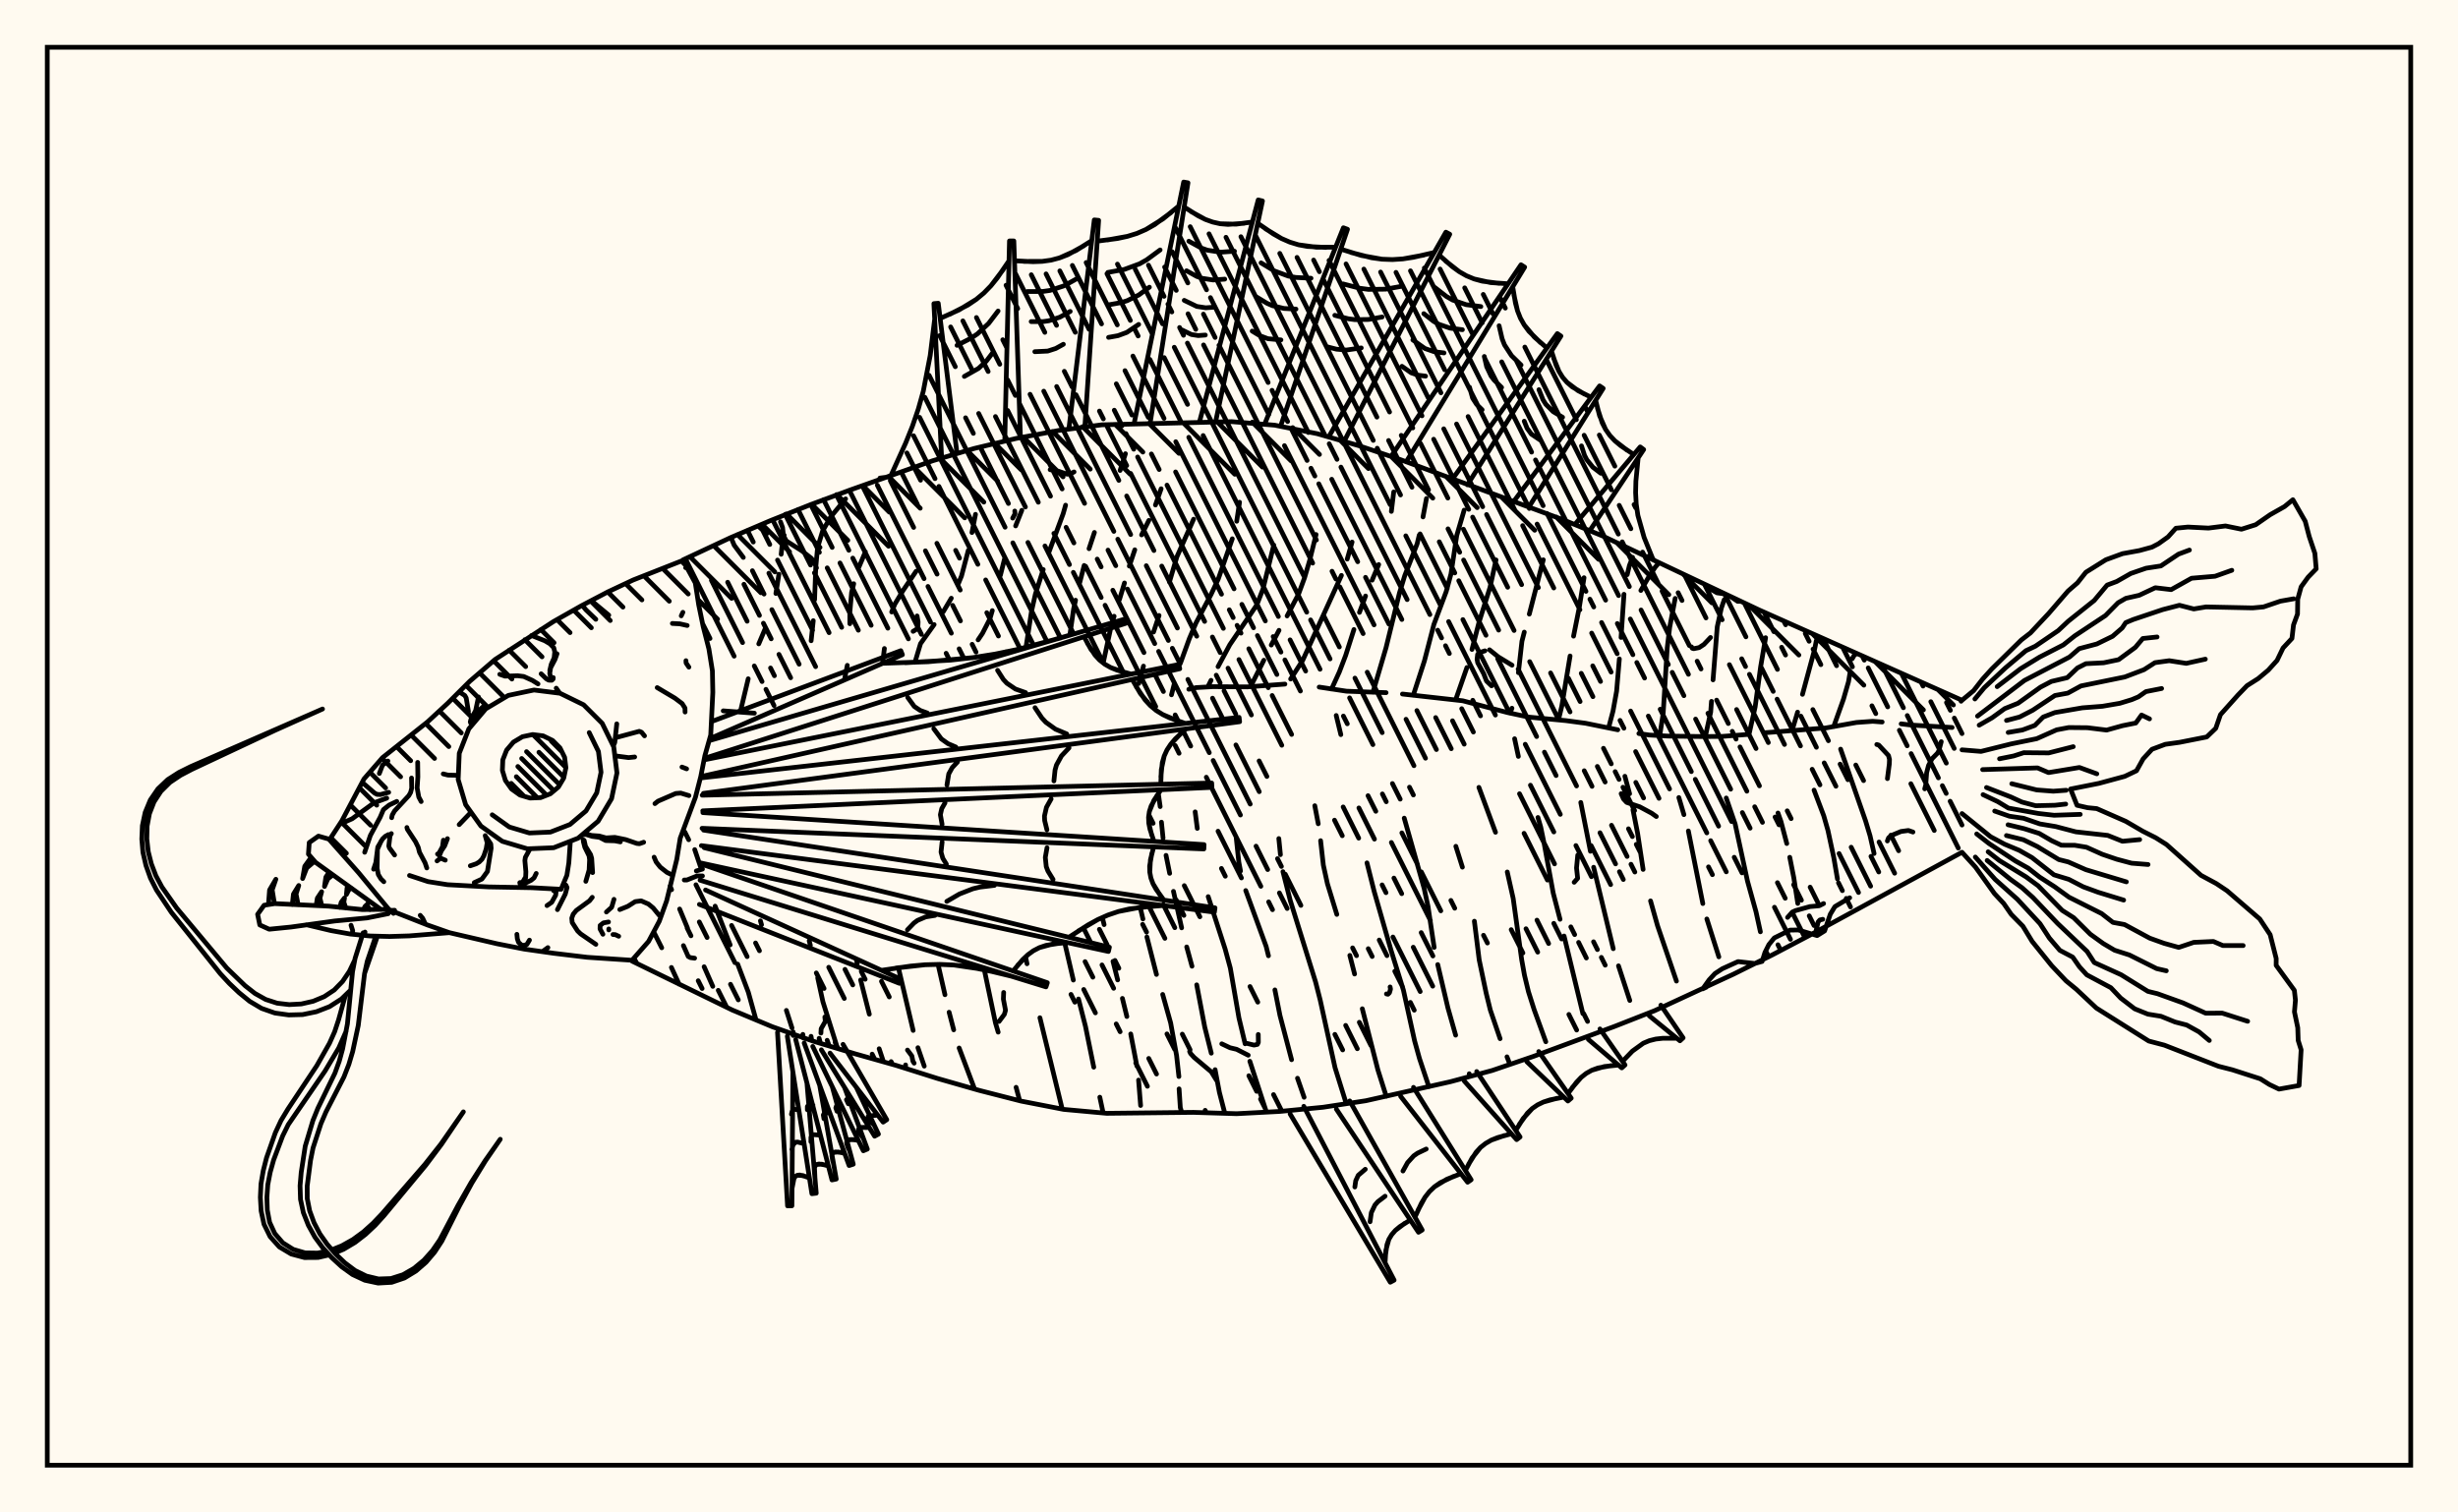 <svg xmlns="http://www.w3.org/2000/svg" width="520" height="320"><rect x="0" y="0" width="520" height="320" fill="floralwhite"/><rect x="10" y="10" width="500" height="300" stroke="black" stroke-width="1" fill="none"/><path stroke="black" stroke-width="1" fill="none" stroke-linecap="round" stroke-linejoin="round" d="
M 144.49 118.46 154.49 113.78 162.92 110.18 171.43 106.79 180.02 103.61 197.3 97.49 206.08 94.89 214.99 92.76 224 91.07 233.08 89.88 260.56 89.21 269.69 89.96 278.67 91.76 287.48 94.3 296.16 97.21 330.54 109.91 339.02 113.39 372.15 129.05 415.07 148.16 
M 415.07 180.32 383 197.8 374.89 202.06 366.69 206.13 350.06 213.83 341.53 217.18 324.34 223.53 315.67 226.49 306.82 228.87 288.95 232.89 279.89 234.27 270.77 235.15 261.62 235.63 252.46 235.35 234.14 235.55 225.02 234.72 216.03 232.97 207.15 230.7 198.34 228.18 189.6 225.42 180.79 222.93 172.02 220.28 163.38 217.23 154.92 213.7 133.71 203.35 
M 153 150.4 159.59 150.89 
M 242.57 148.44 242.69 148.42 
M 251.5 145.83 253.05 145.48 256.6 145.28 263.9 145.33 271.83 144.74 
M 279.08 145.37 284.86 146.24 293.23 146.55 
M 296.69 146.84 309.46 148.27 318.92 150.76 323.4 151.72 331.29 152.47 335.42 153.02 342.25 154.41 
M 346.71 155.2 348.86 155.51 352.84 155.74 360.57 155.84 364.44 155.8 369.89 155.38 
M 373.49 155.02 386.25 154.02 392.73 152.86 396.19 152.61 398.18 152.76 
M 402.2 153.15 404.24 153.4 412.98 153.92 
M 134.11 202.71 134.74 203.85 
M 138.29 197.15 139.99 200.53 
M 142.04 204.69 143.67 208.24 
M 141.74 187.46 142.08 188.24 
M 143.78 192.33 145.45 196.36 
M 148.96 204.54 150.79 208.69 
M 146.97 179.76 148.28 183.63 
M 151.29 191.72 154.47 199.92 
M 156.06 203.99 158.31 209.93 159.94 215.79 
M 160.87 194.83 161.11 195.66 
M 166.36 213.78 167.55 217.49 
M 165.9 113.23 165.49 115.15 165.26 117.27 
M 164.78 121.49 164.14 125.57 
M 161.94 132.87 160.52 136.23 
M 158.29 143.61 156.61 150.65 
M 171.19 199.05 171.44 200.02 
M 172.99 206.9 174.09 211.95 177.2 221.85 
M 178.89 105.55 175.73 109.37 174.04 112.32 172.96 115.87 172.57 120.13 172.33 126.89 
M 172.05 131.32 171.6 135.57 
M 181.2 203.15 181.35 203.89 
M 182.07 207.34 183.91 214.58 
M 185.99 221.89 186.91 224.66 
M 183.08 116.75 181.71 119.98 
M 180.61 123.5 180.16 125.36 179.78 129.62 179.79 131.97 
M 179.25 140.77 178.72 143.46 
M 190.06 204.74 193.18 218.02 
M 194.19 221.67 195.53 225.57 
M 193.81 120.86 191.03 124.96 189.3 127.83 188.64 129.48 
M 187.1 137.21 186.7 140.36 
M 198.45 204.05 199.91 210.46 
M 200.79 214.16 201.76 217.89 
M 202.91 221.73 206.18 230.42 
M 206.37 108.82 205.62 112.67 
M 204.84 116.46 203.41 121.87 202.74 123.49 
M 201.25 126.57 199.54 129.45 
M 197.62 132.14 194.74 136.18 193.56 140.13 
M 208.23 205.16 210.59 216.41 211.17 218.38 
M 214.96 230.05 215.72 232.89 
M 216.17 107.97 214.86 111.27 
M 212.55 118.11 211.63 121.74 
M 209.93 129.19 209.41 130.96 207.85 134 206.92 135.38 
M 216.96 202.46 217.27 203.91 
M 220 215.33 224.72 234.66 
M 225.43 106.88 224.92 108.68 221.82 117.06 
M 220.7 120.5 219.04 125.7 218.2 129.44 217.05 136.96 
M 225.24 199.48 227.07 207.36 
M 228.16 211.36 229.64 217.17 231.39 225.79 
M 232.67 232.14 233.38 235.48 
M 238.09 95.99 236.96 99.54 
M 231.53 112.65 230.39 116.09 
M 229.36 119.64 228.42 123.27 
M 227.54 126.99 227.12 128.87 226.33 134.4 
M 233.2 194.13 233.58 195.63 
M 235.46 203.41 236.45 207.33 
M 237.45 211.24 238.39 215.07 
M 239.21 218.76 240.51 225.55 
M 240.87 228.52 241.3 233.9 
M 245.64 103.41 244.44 106.85 
M 243.05 110.1 241.51 113.17 
M 240.07 116.33 238.91 119.77 
M 237.89 123.34 236.82 126.87 
M 235.7 130.38 235.14 132.14 233.39 140.26 
M 241.21 191.96 241.79 194.43 
M 242.63 198.24 244.66 206.17 
M 245.97 210.4 247.66 216.44 248.91 223.32 249.4 227.77 
M 249.44 230.38 249.7 234.35 250 235.35 
M 252.51 109.85 248.97 117.83 247.39 123.16 
M 245.2 130.22 244.04 133.72 
M 241.91 140.93 240.91 144.61 
M 245.05 167.89 245.44 170.66 
M 245.71 173.95 246.05 177.33 
M 246.68 180.98 247.45 184.78 
M 248.25 188.59 249.98 196.31 
M 251.05 200.35 252.17 204.43 
M 253.17 208.37 254.87 217.31 256.25 222.83 
M 257.06 226.32 257.97 231.12 259.12 235.56 
M 262.23 106.26 261.63 110.29 
M 260.7 113.99 257.72 122.53 256.24 125.7 253.02 131.8 251.62 135.09 249.74 140.27 
M 248.47 144.51 247.83 147.01 
M 252.84 171.77 253.29 175.27 
M 255.6 189.71 259.18 200.78 260.28 204.83 262.1 215.36 263.41 220.84 
M 264.41 224.54 267.92 235.3 
M 269.47 115.32 267.19 124.62 265.88 127.99 260.17 136.41 257.68 141.05 
M 256.2 143.94 255.54 145.27 
M 261.53 177.27 262.08 182.41 262.44 184.29 
M 263.54 188.42 267.86 200.25 268.35 202.22 
M 269.71 209.44 270.78 214.84 273.24 224.21 
M 274.49 228.13 275.89 232.16 
M 278.42 113.09 277.04 118.66 275.98 122.25 274.72 125.68 272.29 130.32 
M 270.58 133.36 268.94 136.48 
M 267.37 139.69 264.56 145.28 
M 270.54 177.42 270.88 180.83 
M 271.41 184.42 272.96 190.52 278.31 207.74 279.3 211.62 282.43 225.88 284.81 233.52 
M 286.04 114.68 285.01 118.29 
M 283.79 121.74 275.59 139.72 273.04 143.66 
M 278.15 170.47 278.88 174.29 
M 279.38 177.87 279.96 183.05 280.82 186.97 282.81 193.47 
M 285.56 202.14 286.57 206.08 
M 288.2 213.43 291.5 226.37 293.27 231.96 
M 294.85 104.08 294.35 108.2 
M 291.67 119.44 290.28 122.75 
M 288.89 126.1 287.6 129.57 
M 286.43 133.19 284.68 138.67 283.34 142.18 281.69 145.79 
M 282.68 151.38 283.66 155.43 
M 289.19 182.56 290.72 188.64 294.3 201.12 296.9 209.49 299.26 220.21 300.3 223.97 302.29 229.93 
M 301.77 105.48 301.04 109.37 
M 300.25 113.2 299.8 115.06 297.17 121.82 296.06 125.46 293.22 137.04 290.45 146.47 
M 297.07 173.1 301.29 187.99 302.11 191.81 303.4 200.45 
M 304.16 204.08 306.32 213.28 307.95 219.02 
M 310.82 227.18 311.01 227.74 
M 309.75 107.93 308.18 113.3 306.96 121.44 305.95 125.17 303.34 132.13 301.34 139.84 298.98 147.11 
M 307.99 179.06 309.38 183.47 
M 311.91 194.9 312.93 203.1 314.4 210.11 315.28 213.7 317.35 219.76 
M 318.81 223.6 319.44 225.21 
M 316.49 118.46 315.21 124.31 312.9 131.63 311.4 137.41 
M 310.33 141.23 307.95 148.05 
M 312.87 166.59 316.38 176.09 
M 318.87 184.49 320.12 190.08 321.92 203.05 322.51 206.33 323.35 209.82 324.56 213.63 327.02 220.41 
M 326.49 118.44 323.53 129.93 
M 322.47 133.74 321.97 135.68 321.22 142.32 
M 319.86 149.84 319.43 150.89 
M 320.42 156.3 321.22 160.04 
M 325.36 172.96 325.95 175 326.7 178.63 328.59 188.96 330.03 194.5 
M 330.89 198.04 334.86 214.45 
M 335.11 122.23 334.11 128.49 332.89 134.6 
M 332.16 138.79 330.4 149.42 329.7 152.32 
M 334.42 169.78 336.46 180.11 
M 337.14 183.49 341.29 200.72 
M 342.4 204.35 344.79 211.68 
M 345.38 117.91 344.71 119.64 344.24 121.59 
M 343.56 125.74 342.94 134.87 
M 342.58 139.41 342 146.24 341.24 150.45 340.3 154 
M 343.75 164.24 344.75 167.94 
M 345.46 171.33 346.44 176.28 347.61 183.95 
M 349.18 190.61 350.65 195.83 354.66 207.58 
M 354.39 126.61 353.23 132.72 352.71 137.07 351.85 150.96 351.12 155.68 
M 355.17 168.74 356.24 172.36 
M 357.18 175.81 360.24 191.17 
M 361.09 194.43 363.63 202.45 
M 364.77 126.88 364.16 128.66 363.29 132.61 362.4 143.84 
M 362.07 148.39 361.9 150.67 360.77 155.84 
M 365.19 168.84 367.08 174.34 369.69 186.43 371.49 192.91 372.42 197.15 
M 373.52 134.92 372.47 141.07 371.31 149.57 370.01 155.39 
M 376.14 172.01 376.77 173.8 378 178.47 
M 378.63 181.38 379.48 185.67 380.33 191.15 
M 384.25 135.54 383.86 137.52 381.32 146.91 
M 380.29 150.67 379.11 154.61 
M 383.77 167.17 385.82 172.59 386.71 175.71 387.94 181.43 388.72 185.96 
M 391.4 142.2 391.06 144.23 390 147.91 387.92 153.74 
M 389.39 158.5 394.66 173.65 395.62 176.84 396.47 180.59 
M 172.73 120.16 172.37 119.19 171.67 118.14 169.63 116.54 166.35 114.45 165.75 113.34 165.55 111.6 165.11 110.4 
M 378.17 194.1 379.17 192.97 379.85 192.66 382.91 191.81 384.85 191.64 385.79 191.17 
M 212.33 209.98 212.27 211.39 212.72 213.75 212.48 214.61 211.36 216.11 
M 148.61 183.88 147.31 184.27 
M 162.19 112.92 160.36 111.27 
M 251.67 222.47 251.87 222.9 252.62 223.72 256.25 226.77 257.37 228.58 
M 368.18 127.22 367.61 127.23 366.29 126.34 
M 367.9 127.09 366.68 126.53 
M 364.79 125.65 363.24 125.43 362.07 124.75 
M 399.29 164.74 399.69 161.66 399.73 160.67 399.52 159.85 397.46 157.64 397.04 157.52 
M 194.01 130.32 194.23 131.58 194.17 132.71 193.89 133.14 193.17 133.58 
M 222.16 99.38 223.69 99.62 225.77 100.33 226.39 100.27 227.22 99.85 
M 350.96 119.07 350.15 120.02 348.75 122.15 347.13 124.93 
M 266.19 218.87 266.21 220.54 266.01 220.97 265.3 221.12 263.77 220.75 
M 410.68 156.92 410.17 158.86 409.87 159.37 408.74 160.52 407.99 161.95 407.59 163.48 407.4 166.07 407.18 166.9 
M 144.58 200.07 145.6 202.37 146.05 202.61 146.95 202.73 
M 174.5 215.17 174.6 216.1 173.72 217.65 173.67 218.58 
M 361.87 134.87 360.47 136.35 359.45 137.02 358.29 137.25 357.99 137.15 357.85 136.86 
M 315.11 137.48 316.97 138.98 319.88 140.74 
M 350.4 172.76 349.42 172.06 346.89 170.7 344.13 169.77 343.47 169.06 342.96 167.92 
M 148.61 185.33 147.47 185.33 145.3 186.19 144.76 186.19 
M 214.24 109.62 214.73 108.7 214.68 108.12 
M 399.28 177.93 399.53 177.27 400.07 176.79 402.16 175.92 403.73 175.71 404.69 176.04 
M 315.54 145.11 314.47 144.08 313.88 142.54 312.62 140.23 312.48 139.48 312.6 138.44 312.88 138.11 314.14 137.7 
M 384.24 196.73 384.63 195.06 384.99 194.65 385.61 194.5 
M 333.78 180.92 333.52 183.64 333.76 185.83 333.02 186.67 
M 392.82 138.3 392.3 138.59 391.83 139.39 
M 191.59 226.05 191.58 225.31 
M 294.08 208.81 294.17 209.27 293.95 210.04 293.63 210.36 293.31 210.29 
M 264.07 223.26 261.61 222.01 260.22 221.68 258.47 220.85 
M 157.25 117.94 155.32 115.35 154.64 113.72 
M 193.39 224.94 193.13 224.53 192.91 223.42 191.98 222.17 
M 186.15 101.15 187.8 100.93 
M 199.19 96.53 197.57 64.24 198.49 64.16 202.46 95.92 
M 212.57 92.93 213.56 50.98 214.48 50.98 215.88 92.58 
M 226.18 90.31 231.5 46.53 232.42 46.62 229.51 90.2 
M 239.99 89.3 250.41 38.52 251.32 38.68 243.31 89.57 
M 253.83 88.98 266.18 42.3 267.08 42.52 257.15 89.32 
M 267.71 89.32 284.2 48.19 285.07 48.51 270.93 90.13 
M 281.3 92.08 305.88 49.12 306.7 49.56 284.39 93.32 
M 294.52 96.23 321.77 56.02 322.55 56.52 297.49 97.72 
M 307.47 101.07 329.46 70.58 330.22 71.1 310.44 102.58 
M 320.47 105.78 338.4 81.65 339.16 82.17 323.44 107.28 
M 333.43 110.65 346.99 94.56 347.73 95.11 336.32 112.28 
M 348.85 117.63 350.14 118.67 
M 188.44 100.7 191.59 93.75 193.03 90.16 194.28 86.51 195.32 82.8 196.79 75.21 197.74 67.47 
M 198.89 67.37 202.89 65.57 206.53 63.34 208.15 61.99 209.63 60.47 210.98 58.8 213.46 55.18 
M 214.62 55.17 218.55 55.37 220.47 55.3 222.35 55.04 224.16 54.56 227.64 53 230.97 50.91 
M 232.13 51.02 236.43 50.46 238.5 50.01 240.51 49.39 242.42 48.56 246.01 46.33 249.37 43.6 
M 250.51 43.8 253.47 45.66 254.98 46.42 256.54 46.98 258.14 47.34 261.49 47.43 264.95 46.97 
M 266.08 47.24 269.39 49.5 271.1 50.46 272.87 51.23 274.7 51.79 278.54 52.31 282.55 52.31 
M 283.64 52.71 287.99 54.05 292.37 54.84 294.57 54.92 296.77 54.78 298.99 54.44 303.43 53.42 
M 304.45 53.97 307.24 56.41 308.7 57.47 310.24 58.35 311.86 59.02 315.35 59.79 319.05 60.04 
M 320.02 60.67 320.6 64.13 321.04 65.77 321.65 67.31 322.46 68.75 324.62 71.33 327.26 73.63 
M 328.22 74.28 329.19 77.22 329.81 78.58 330.57 79.81 331.5 80.89 333.85 82.66 336.61 84.06 
M 337.57 84.71 338.39 87.94 339.67 90.85 340.56 92.12 341.64 93.27 342.87 94.3 345.63 96.17 
M 346.56 96.86 346.08 101.8 346.02 104.24 346.15 106.65 346.5 109.04 347.82 113.71 349.68 118.3 
M 200.92 66.5 204.77 64.53 206.53 63.34 208.15 61.99 209.63 60.47 212.25 57.02 
M 202.46 73.07 205.42 71.56 206.77 70.65 209.14 68.44 211.15 65.8 
M 204.01 79.64 207 77.95 208.65 76.42 210.05 74.58 
M 216.6 55.31 220.47 55.3 222.35 55.04 224.16 54.56 225.92 53.88 229.31 51.99 
M 217.37 61.68 220.57 61.67 222.12 61.45 225.07 60.49 227.86 58.94 
M 218.15 68.04 220.67 68.04 221.88 67.87 224.21 67.11 226.41 65.89 
M 218.92 74.41 221.65 74.28 223.35 73.73 224.96 72.84 
M 234.29 50.77 238.5 50.01 240.51 49.39 242.42 48.56 244.25 47.54 247.7 45 
M 234.37 57.64 237.84 57.01 241.08 55.82 242.59 54.97 245.43 52.88 
M 234.44 64.51 237.18 64.02 238.48 63.61 240.92 62.41 243.16 60.76 
M 234.52 71.38 236.52 71.02 238.38 70.33 240.89 68.64 
M 251.98 44.77 254.98 46.42 256.54 46.98 258.14 47.34 259.79 47.48 263.21 47.24 
M 251.5 51.03 254.08 52.45 255.42 52.93 258.22 53.36 261.16 53.15 
M 251.02 57.29 253.18 58.48 254.3 58.88 256.64 59.24 259.1 59.06 
M 250.53 63.55 253.18 64.83 255.07 65.12 257.05 64.98 
M 250.05 69.81 252.06 70.78 253.49 71 254.99 70.89 
M 267.72 48.41 271.1 50.46 272.87 51.23 274.7 51.79 276.59 52.14 280.54 52.35 
M 266.78 55.62 269.57 57.31 272.54 58.41 274.1 58.7 277.35 58.87 
M 265.84 62.84 268.04 64.17 269.19 64.67 271.61 65.26 274.17 65.4 
M 264.9 70.05 266.51 71.02 268.22 71.66 270.99 71.92 
M 285.82 53.42 290.18 54.54 292.37 54.84 294.57 54.92 296.77 54.78 301.21 53.97 
M 284.1 60.06 287.7 60.99 289.51 61.23 293.14 61.18 296.8 60.52 
M 282.38 66.71 285.22 67.44 286.64 67.63 289.51 67.59 292.39 67.07 
M 280.67 73.35 282.74 73.88 284.83 74.06 287.98 73.61 
M 305.83 55.23 308.7 57.47 310.24 58.35 311.86 59.02 313.57 59.49 317.18 59.95 
M 303.52 60.8 305.99 62.72 307.31 63.48 310.17 64.46 313.28 64.86 
M 301.21 66.36 303.28 67.98 304.39 68.61 306.78 69.43 309.38 69.76 
M 298.9 71.93 301.46 73.74 303.39 74.41 305.49 74.67 
M 296.59 77.5 298.53 78.87 300 79.38 301.59 79.58 
M 320.28 62.42 321.04 65.77 321.65 67.31 322.46 68.75 323.45 70.09 325.9 72.5 
M 317.14 68.92 317.78 71.68 318.28 72.96 319.77 75.25 321.79 77.23 
M 314.01 75.42 314.51 77.59 315.43 79.54 316.08 80.4 317.67 81.97 
M 310.88 81.92 311.54 84.24 312.39 85.56 313.55 86.7 
M 328.68 75.78 329.81 78.58 330.57 79.81 331.5 80.89 332.6 81.84 335.2 83.38 
M 325.57 82.44 326.43 84.59 327.02 85.53 328.58 87.09 330.57 88.28 
M 322.46 89.11 323.06 90.61 323.96 91.84 325.93 93.17 
M 337.95 86.35 338.95 89.45 339.67 90.85 340.56 92.12 341.64 93.27 344.22 95.26 
M 334.57 94.34 335.22 96.35 335.69 97.26 336.97 98.84 338.65 100.13 
M 150.54 152.66 190.57 137.67 190.91 138.52 150.13 156.3 
M 150.02 156.71 237.97 130.98 238.24 131.86 149.1 160.43 
M 148.95 160.77 249.39 140.59 249.58 141.49 148.96 164.15 
M 148.41 164.57 262.14 151.78 262.25 152.7 148.81 167.86 
M 148.55 168.25 256.34 165.67 256.38 166.59 148.67 171.56 
M 148.7 171.93 254.72 178.7 254.68 179.62 148.52 175.25 
M 148.84 175.63 257.04 192.08 256.91 192.99 148.38 178.92 
M 148.98 179.35 234.7 200.41 234.49 201.31 148.24 182.58 
M 149.12 183.07 221.57 207.92 221.28 208.8 148.1 186.23 
M 149.26 188.3 190.62 207.19 190.25 208.04 147.96 191.35 
M 186.74 140.34 196.32 140.01 205.8 139.14 210.5 138.39 215.16 137.43 219.79 136.27 228.99 133.61 
M 229.33 134.72 230.8 137.4 232.62 139.65 233.73 140.53 234.97 141.24 236.33 141.79 239.28 142.62 
M 239.52 143.76 241.26 146.74 243.36 149.29 244.61 150.33 246 151.19 247.51 151.91 250.77 153.06 
M 250.91 154.21 248.64 156.33 247.68 157.46 246.88 158.67 246.29 159.97 245.68 162.83 245.57 165.93 
M 245.61 167.09 244.1 169.36 243.15 171.71 242.98 172.92 243.03 174.16 243.28 175.43 244.12 178.02 
M 244.06 179.18 243.38 181.91 243.24 184.53 243.48 185.78 243.93 186.99 244.58 188.16 246.22 190.44 
M 246.06 191.59 241.25 191.96 236.62 192.85 234.4 193.6 232.26 194.55 230.18 195.69 226.13 198.3 
M 225.86 199.43 222.75 199.72 219.9 200.49 218.61 201.16 217.43 202.02 216.34 203.05 214.32 205.44 
M 213.96 206.54 207.91 205.08 201.83 204.18 198.78 204.04 195.71 204.12 192.64 204.4 186.48 205.3 
M 191.54 140.22 201.08 139.67 205.8 139.14 210.5 138.39 215.16 137.43 224.39 134.98 
M 230.04 136.09 231.65 138.6 232.62 139.65 233.73 140.53 234.97 141.24 237.78 142.24 
M 211.04 141.83 212.27 143.76 213.02 144.56 214.82 145.78 216.97 146.54 
M 192.04 147.57 193.42 149.47 194.67 150.31 196.17 150.85 
M 240.37 145.28 242.25 148.09 243.36 149.29 244.61 150.33 246 151.19 249.12 152.51 
M 218.96 149.73 220.4 151.89 221.25 152.81 223.28 154.27 225.67 155.28 
M 197.55 154.19 199.14 156.33 200.55 157.34 202.21 158.05 
M 249.74 155.25 247.68 157.46 246.88 158.67 246.29 159.97 245.89 161.36 245.59 164.37 
M 226.15 158.24 224.56 159.93 223.5 161.86 223.2 162.92 222.96 165.23 
M 202.55 161.23 201.45 162.4 200.71 163.74 200.33 166.09 
M 244.82 168.22 243.53 170.52 243.15 171.71 242.98 172.92 243.03 174.16 243.66 176.72 
M 222.37 169.04 221.38 170.81 220.96 172.65 221 173.6 221.48 175.56 
M 199.92 169.87 199.23 171.09 198.94 172.37 199.3 174.4 
M 243.68 180.55 243.21 183.24 243.24 184.53 243.48 185.78 243.93 186.99 245.36 189.31 
M 221.5 179.36 221.14 181.41 221.34 183.36 221.69 184.29 222.78 186.07 
M 199.31 178.16 199.08 180.28 199.45 181.59 200.21 182.83 
M 243.64 191.74 238.9 192.31 236.62 192.85 234.4 193.6 232.26 194.55 228.14 196.96 
M 210.38 187.32 207.3 187.69 205.82 188.04 202.98 189.15 200.3 190.71 
M 224.29 199.54 221.28 200.02 219.9 200.49 218.61 201.16 217.43 202.02 215.31 204.21 
M 197.8 193.68 195.85 193.99 194.11 194.73 193.35 195.29 191.97 196.72 
M 210.94 205.77 204.87 204.53 201.83 204.18 198.78 204.04 195.71 204.12 189.56 204.81 
M 178.35 220.96 187.6 236.9 186.83 237.41 175.59 222.81 
M 176.67 220.53 177.23 221.71 
M 181.17 230.06 185.84 239.95 185.03 240.39 173.76 222.11 
M 174.99 220.1 175.4 221.22 
M 178.67 230.08 183.49 243.12 182.64 243.48 171.94 221.4 
M 173.29 219.68 173.57 220.71 
M 176.07 229.92 180.51 246.32 179.63 246.6 170.13 220.68 
M 171.58 219.26 171.74 220.17 
M 173.41 229.62 176.91 249.46 176.01 249.65 168.34 219.96 
M 169.85 218.85 169.92 219.62 
M 170.72 229.2 172.68 252.45 171.76 252.56 166.56 219.24 
M 167.8 218.33 167.8 219.09 
M 167.74 226.82 167.53 255.12 166.61 255.14 164.49 218.42 
M 185.71 235.95 183.96 236.07 183.58 236.45 183.99 237.13 184.93 238.01 
M 183.91 238.57 182.09 238.54 181.76 238.68 181.62 238.93 181.89 239.74 182.64 240.82 
M 181.57 241.28 180.23 241.09 179.33 241.25 179.13 241.51 179.11 241.91 179.79 243.65 
M 178.68 244.01 177.31 243.73 176.34 243.84 176.09 244.11 175.99 244.53 176.38 246.44 
M 175.24 246.68 173.84 246.31 172.8 246.37 172.49 246.64 172.31 247.07 172.4 249.09 
M 171.24 249.23 169.82 248.71 168.67 248.66 168.26 248.9 167.97 249.34 167.56 251.44 
M 185.03 235.96 183.66 236.22 183.69 236.76 184.42 237.56 
M 183.22 238.51 182.09 238.54 181.76 238.68 181.62 238.93 181.67 239.29 182.23 240.26 
M 180.11 232.39 179.38 232.41 179.07 232.67 179.47 233.53 
M 180.87 241.16 179.7 241.11 179.33 241.25 179.13 241.51 179.11 241.91 179.48 243.01 
M 177.97 233.92 176.97 233.97 176.82 234.4 177.07 235.12 
M 177.97 243.84 176.76 243.72 176.34 243.84 176.09 244.11 175.99 244.53 176.18 245.73 
M 175.47 235.46 174.41 235.46 174.18 235.91 174.31 236.69 
M 174.52 246.47 173.26 246.27 172.8 246.37 172.49 246.64 172.31 247.07 172.31 248.34 
M 173.25 240.14 171.94 240.06 171.56 240.6 171.55 241.57 
M 171.98 233.8 171.07 233.75 170.8 234.12 170.8 234.8 
M 170.51 248.94 169.19 248.6 168.67 248.66 168.26 248.9 167.97 249.34 167.64 250.66 
M 169.73 241.88 168.72 241.63 168.32 241.67 167.78 242.19 167.53 243.2 
M 168.95 234.83 167.97 234.68 167.6 235.04 167.43 235.75 
M 351.36 212.67 356.07 219.59 355.4 220.21 348.91 214.92 
M 338.48 217.7 343.78 225.32 343.09 225.94 336.03 219.92 
M 325.53 222.48 332.4 232.35 331.7 232.95 323.01 224.64 
M 312.4 226.71 321.58 240.56 320.85 241.12 309.78 228.73 
M 299.03 230.06 311.23 249.61 310.48 250.13 296.31 231.96 
M 285.54 232.93 300.87 260.24 300.09 260.72 282.71 234.66 
M 275.82 234.07 294.93 270.85 294.12 271.29 272.93 235.69 
M 354.75 219.68 351.73 219.68 350.29 219.84 348.93 220.18 347.65 220.72 345.34 222.39 343.25 224.56 
M 342.39 225.34 339.43 225.65 336.75 226.44 335.57 227.1 334.49 227.96 333.51 228.99 331.72 231.36 
M 330.83 232.12 327.9 232.71 326.53 233.16 325.28 233.76 324.15 234.54 322.25 236.63 320.66 239.17 
M 319.74 239.88 316.84 240.68 315.5 241.22 314.29 241.92 313.2 242.78 311.43 245 310.01 247.65 
M 309.06 248.32 306.08 249.5 303.49 251.08 302.41 252.11 301.48 253.29 300.69 254.61 299.34 257.51 
M 298.35 258.12 296.14 259.53 295.2 260.32 294.42 261.22 293.82 262.22 293.18 264.56 293.02 267.17 
M 340.89 225.46 338.05 225.96 336.75 226.44 335.57 227.1 334.49 227.96 332.59 230.14 
M 329.35 232.38 326.53 233.16 325.28 233.76 324.15 234.54 323.14 235.51 321.43 237.87 
M 318.27 240.25 315.5 241.22 314.29 241.92 313.2 242.78 312.26 243.81 310.7 246.3 
M 307.55 248.88 304.72 250.22 303.49 251.08 302.41 252.11 301.48 253.29 299.99 256.03 
M 301.72 243.11 299.88 243.99 299.08 244.55 297.78 245.98 296.8 247.76 
M 297.21 258.8 295.2 260.32 294.42 261.22 293.82 262.22 293.42 263.34 293.07 265.84 
M 293.02 253.09 291.48 254.26 290.88 254.95 290.11 256.57 289.84 258.49 
M 288.83 247.39 287.34 248.67 286.81 249.81 286.62 251.14 
M 415.07 148.16 417.53 146.12 419.45 143.66 421.37 141.54 427.61 135.41 429.55 133.91 433.4 129.8 437.5 125.05 439.51 123.31 441.27 121.08 445.51 118.43 449.03 117.14 452.59 116.49 455.26 115.76 456.64 115.04 458.66 113.6 460.31 111.76 462.87 111.51 467.21 111.73 470.81 111.28 474.19 111.97 477.2 111.02 480.26 108.9 483.3 107.18 485.07 105.73 487.68 110.29 488.52 113.5 489.72 117.07 490 120.35 488.28 122.13 486.81 124.16 486.09 126.78 486.05 129.91 485.2 132.23 484.87 135.08 482.99 137.1 481.72 139.73 479.87 141.78 477.75 143.56 475.36 145.08 473.44 147.07 469.75 151.2 468.75 154.1 466.85 155.92 461.1 157.06 458.07 157.48 455.26 158.53 453.39 160.56 451.99 163.07 449.5 164.26 444.04 165.74 438.03 166.94 439.4 170.38 441.64 170.89 443.57 171.08 449.73 173.78 453.3 175.86 456.04 177.24 458.33 178.68 465.63 185.2 468.88 186.95 471.15 188.47 478.06 194.43 480.26 197.75 481.54 202.8 481.53 204.24 485.38 209.53 485.61 211.61 485.4 214.09 486.1 217.45 486.19 220.13 486.81 222.11 486.38 229.67 482.13 230.43 480.12 229.47 478.18 228.25 472.28 226.35 469.31 225.59 457.88 221.13 454.58 220.26 443.49 213.28 439.25 209.3 437.07 207.51 434.04 204.31 429.91 199.18 427.95 195.96 425.49 193.46 423.89 191.15 421.93 189.05 417.92 183.45 415.07 180.32 
M 417.8 147.89 419.77 145.51 424.3 141.28 428.59 137.67 430.59 136.72 435.43 133.42 437.54 131.44 443.04 127.05 445.77 123.79 447.8 123.03 450.77 121.34 454.01 120.22 457.14 119.74 460.88 117.24 463.18 116.38 
M 422.51 145.28 427.47 141.48 431.46 139.04 436.51 136.45 438.93 134.53 445.43 130.23 448.09 127.53 449.73 126.59 452.55 125.95 455.96 124.35 459.32 124.75 463.63 122.34 468.61 121.92 472.15 120.66 
M 418.35 151.51 428.28 143.97 437.82 139.01 439.86 137.24 443.59 136.25 446.92 134.63 448.96 132.86 449.7 131.74 451.28 131.08 457.52 128.98 461.07 128.06 464.1 128.84 466.69 128.41 476.56 128.62 478.85 128.41 482.43 127.19 485.25 126.69 
M 418.7 153.43 421.44 151.86 424.1 149.93 426.93 148.79 431.67 145.39 433.97 144.18 437.34 143.38 439.5 141.32 441.27 140.42 445.04 140.23 448.2 139.57 451.74 136.97 453.32 135.09 456.34 134.77 
M 424.48 152.43 427.25 151.7 430.03 150.27 434.73 147.15 437.45 146.65 440.24 145.13 449.52 143.23 453.57 141.69 455.9 140.2 458.91 139.79 462.52 140.35 466.55 139.46 
M 424.84 154.97 427.85 154.45 430.48 153.48 432.24 151.71 434.72 150.76 440.52 149.76 444.78 149.43 448.46 148.8 450.98 148.03 452.38 147.44 453.97 146.33 457.3 145.67 
M 415.07 158.65 419.1 158.98 425.44 157.4 430.88 156.29 435.09 154.42 437.67 153.93 441.62 153.97 445.66 154.47 449.02 153.54 451.84 152.97 453.05 151.28 454.74 152.1 
M 423.01 160.54 426.01 159.94 428.15 159.25 433.41 159.3 438.6 157.98 
M 419.43 162.83 431.05 162.47 433.37 163.46 439.91 162.38 443.59 163.72 
M 425.6 165.82 430.86 167.13 434.38 167.4 437.11 167.2 
M 420.25 166.62 425.38 168.61 427.73 169.69 430.65 170.47 434.76 170.37 437.01 170.12 
M 419.52 168.13 422.63 169.6 424.89 170.97 431.23 172.11 434.55 172.49 440.08 172.3 
M 421.98 171.6 425.1 172.69 428.1 173.13 431.54 174.32 434.9 174.88 439.16 176 445.9 176.75 449.01 177.99 452.66 177.64 
M 424.81 174.5 428.26 175.34 431.4 176.33 434.02 177.86 436.09 178.83 438.92 178.84 441.39 179.25 444.75 180.75 447.76 181.78 450.94 182.63 454.43 182.91 
M 424.47 176.78 428.06 177.67 431.01 179.11 435.54 181.86 437.56 182.37 441.29 184.01 449.84 186.58 
M 415.07 172.13 421.12 177.03 424.1 178.62 427.18 179.91 429.87 181.44 434.52 185.09 437.67 186.05 440.72 187.63 443.89 188.79 449.27 190.44 
M 418.18 176.44 420.8 178.48 426.35 182.15 429.08 183.68 431.49 185.57 434.64 187.6 437.72 189.83 444.61 193.29 447.01 195.16 449.45 195.61 454.78 198.49 457.81 199.58 460.92 200.45 464.1 199.38 468.25 199.19 470.27 200.06 474.55 200.06 
M 420.6 180.22 422.98 182.07 428.61 185.52 431.16 187.39 436.27 192.62 438.69 194.16 442.21 197.65 444.94 199.62 447.34 201.04 450.48 202.05 456.26 204.94 458.29 205.4 
M 420.39 182.05 425.33 186.06 427.78 187.83 430.05 189.87 435.3 195.38 441.54 201.31 443.05 203.65 448.73 206.23 454.4 209.75 456.41 210.24 461.83 212.19 466.62 214.37 470.11 214.35 475.5 216.08 
M 417.89 181.33 422.08 186.06 426.78 190.26 431.57 195.42 433.55 198.47 435.77 201.07 438.49 202.5 439.92 204.56 441.48 206.26 446.56 208.97 448.63 211.16 451.6 213.44 454.39 214.57 457.16 215.02 460.14 216.23 462.6 216.87 465.23 218.33 467.39 220.14 
M 391.31 189.95 388.18 191.82 387.2 193.44 386 196.96 384.42 197.95 380.43 196.76 378.69 196.79 375.36 198.44 374.21 199.86 373.38 201.52 372.78 203.42 371.23 203.85 367.69 203.45 364.37 204.96 362.81 205.98 361.57 207.32 360.22 209.22 360.96 208.87 
M 69.7 177.69 72.32 173.67 77 164.81 80.91 160.31 90.46 152.73 94.71 148.8 99.38 144.14 104.74 139.53 117.02 131.55 122.95 128.19 128.57 125.24 133.93 122.72 144.49 118.56 147.09 123.33 147.81 127.95 148.77 132.61 149.97 137.3 150.71 141.93 150.8 146.48 150.36 155.5 149.12 159.88 148.25 164.3 147.12 168.69 143.9 177.35 143.18 181.8 141.03 190.6 139.47 194.93 137.21 199.18 133.71 203.17 124.22 202.54 117.21 201.7 110.87 200.8 105.17 199.68 95.07 197.33 90.48 195.72 82.34 192.52 
M 130.48 153.15 130.06 157.08 129.75 157.85 
M 120.66 177.98 120.34 182.56 119.93 185.18 118.7 188.15 112.52 187.82 103.33 187.65 94.68 187.18 90.56 186.53 86.63 185.23 
M 80.62 192.44 66.78 182.47 65.25 180.72 65.42 178.27 67.37 176.9 69.57 177.53 75.87 184.65 82.35 192.51 
M 82.14 193.31 77.68 194.21 70.8 194.86 61.55 196.14 56.95 196.6 54.96 195.7 54.5 193.45 55.87 191.53 58.12 191.18 69.52 191.72 76.59 192.44 82.02 192.4 
M 101.74 174.77 98.51 170.25 96.93 164.93 97.16 159.38 99.18 154.21 102.77 149.97 107.54 147.13 112.97 145.99 118.48 146.68 123.47 149.12 127.4 153.04 129.84 158.03 130.52 163.54 129.38 168.98 126.54 173.75 122.3 177.34 117.13 179.36 111.58 179.59 106.26 178 101.74 174.77 
M 124.65 155 126.6 158.99 127.15 163.4 126.24 167.75 123.97 171.57 120.58 174.44 116.44 176.05 112 176.24 107.74 174.97 104.13 172.39 
M 108.21 166.93 106.92 165.12 106.28 162.99 106.37 160.77 107.18 158.7 108.62 157.01 110.53 155.87 112.7 155.41 114.9 155.69 116.9 156.66 118.47 158.23 119.45 160.23 119.72 162.43 119.26 164.61 118.13 166.52 116.43 167.95 114.36 168.76 112.14 168.85 110.01 168.22 108.21 166.93 
M 108.15 165.74 110.88 168.48 
M 109.23 164.33 113.68 168.79 
M 109.55 162.17 115.64 168.26 
M 110.36 160.48 117.19 167.31 
M 111.39 159.03 118.41 166.05 
M 114.01 159.16 119.3 164.45 
M 112.8 155.47 119.71 162.38 
M 116.62 156.79 118.86 159.04 
M 70.02 177.27 73.28 180.53 
M 72.18 173.9 77.13 178.85 
M 74.12 170.31 78.41 174.6 
M 76.02 166.68 79.7 170.36 
M 78.25 163.38 81.58 166.71 
M 80.82 160.42 84.75 164.35 
M 83.88 157.95 86.88 160.95 
M 86.96 155.5 91.93 160.47 
M 90.05 153.06 94.95 157.96 
M 92.95 150.43 97.59 155.07 
M 95.78 147.73 100.59 152.54 
M 98.55 144.97 103.14 149.57 
M 101.46 142.36 106.66 147.56 
M 104.43 139.8 108.3 143.67 
M 107.71 137.55 111.21 141.04 
M 111.03 135.34 114.67 138.97 
M 114.42 133.2 117.21 135.99 
M 117.84 131.09 120.6 133.85 
M 121.37 129.09 125.1 132.82 
M 124.95 127.14 129.1 131.29 
M 128.57 125.23 131.79 128.45 
M 132.33 123.47 135.8 126.93 
M 136.21 121.81 141.59 127.2 
M 140.18 120.25 145.6 125.68 
M 144.15 118.69 144.82 119.37 
M 94.66 177.44 94.08 178.95 93.36 180.04 92.94 181.08 
M 115.72 191.6 116.72 190.91 117.56 189.39 117.64 188.68 117.13 188.46 
M 99.65 171.85 97.14 174.47 
M 138.38 181.36 138.82 182.38 139.68 183.46 141.1 184.58 142.3 185.17 
M 71.88 174.39 74.5 173.23 79.12 169.86 81.82 168.87 
M 118.42 146.67 117.67 145.6 
M 99.5 183.18 100.74 182.76 101.38 182.38 101.96 181.8 102.37 181.05 102.85 179.61 103.07 178.3 102.65 176.79 
M 93.77 163.74 94.77 163.99 96.97 164.04 
M 144.12 130.3 144.47 129.55 
M 112.44 134.45 115.26 135.57 116.34 136.21 117.14 137.02 117.36 137.9 117.23 139.18 116.62 140.54 116.31 141.86 
M 111.09 185.73 110.54 186.67 110.19 186.89 110.03 186.84 110.07 186.71 
M 145.38 132.34 143.81 131.99 142.24 131.91 
M 145.05 120.11 145.24 119.93 
M 112.02 179.79 111.14 181.39 111.04 182.07 111.25 184.44 111.2 185.77 110.53 186.72 110.1 186.89 
M 90.29 183.64 89.93 182.56 88.75 180.33 88.47 179.25 87.9 178.08 86.18 175.46 86.08 175.08 
M 89.1 169.59 88.59 168.62 88.25 166.71 88.4 164.38 88.36 161.3 
M 145.12 139.78 145.14 140.27 145.74 141.15 
M 125.37 184.62 125.17 181.59 124.94 180.81 123.86 179.05 123.58 177.81 123.35 177.66 
M 117.93 192.46 119.59 189.17 119.96 187.78 119.71 187.26 
M 129.68 197.72 130.18 197.75 130.89 198.09 
M 139.03 145.48 142.78 147.71 144.31 148.86 144.91 149.81 144.93 150.65 
M 114.48 142.56 115.59 143.63 116.08 143.91 116.73 143.93 117.01 143.67 117.04 143.36 
M 100.33 186.74 101.95 185.99 103.12 184.38 103.9 179.47 103.83 178.56 102.95 177.25 
M 126.05 131.03 123.95 129.02 123.18 128.07 
M 113.44 184.8 112.98 185.74 112.34 186.26 110.54 187.13 110.06 187.14 109.96 186.75 
M 102.37 149.38 100.86 150.71 99.86 152.08 99.54 152.92 
M 128.79 196.75 128.79 196.54 
M 97.14 146.37 98.34 147.16 98.63 147.69 99.1 150.55 
M 90.01 195.54 89.42 194.28 88.9 193.66 
M 77.15 180.32 78.35 176.77 80.43 172.9 81.12 171.29 82.33 170.33 83.94 169.56 
M 126.06 199.8 122.83 197.58 122.19 196.96 121.05 195.19 120.96 194.25 121.27 193.41 121.92 192.63 124.71 190.59 125.3 189.85 
M 128.79 130.15 125.08 127.07 
M 101.23 147.46 100.62 150.34 99.63 152.18 99.49 152.73 
M 105.73 142.67 106.83 143.06 109.49 142.97 110.8 143.13 112.62 143.95 113.82 144.7 
M 130.53 156 135.24 154.73 135.72 154.92 136.35 155.69 
M 92.46 182.15 93.21 181.57 94.2 181.99 
M 128.29 192.96 129.4 191.95 129.89 190.28 
M 136.17 178.2 135.27 178.51 134.72 178.45 132.37 177.64 130.07 177.17 128.21 177.28 126.77 176.88 125.12 176.76 124.35 176.52 
M 82.86 173.01 82.98 172.44 83.47 171.58 86.49 168.33 86.87 167.66 87.1 166.74 87.06 164.61 
M 131.24 178.12 130.07 177.9 128.14 177.84 126.83 177.16 125.31 176.96 123.93 176.54 123.13 176.64 
M 123.93 186.47 124.63 184.07 124.73 181.88 124.62 181.09 123.72 179.26 123.4 178.02 
M 117.84 138.32 117.41 139.53 116.49 141.28 116.3 142.44 116.48 143.33 
M 127.55 197.67 126.94 196.55 126.96 195.81 127.65 195.26 128.73 195.07 
M 138.55 170.03 139.2 169.51 142.96 167.88 144.02 167.8 145.75 168.33 
M 112.01 198.91 111.47 199.81 110.88 200.02 110.32 199.94 109.69 199.37 109.44 198.61 109.35 197.68 
M 79.04 183.9 79.51 182.49 79.92 179.22 80.93 177.5 81.5 176.95 82.17 176.58 
M 82.06 161.01 80.92 161.89 80.25 163.66 
M 83.48 180.9 82.39 179.41 82.25 179 82.51 176.83 82.79 176.37 
M 118.37 146.66 117.78 145.9 
M 115.91 200.49 114.73 201.35 
M 144.27 162.29 145.26 162.67 
M 81.2 186.55 80.58 185.94 80.03 185.02 79.78 183.73 79.85 179.69 80.64 177.94 
M 130.07 159.91 132.98 160.29 134.27 160.16 
M 93.8 177.76 93.61 179.14 92.86 180.52 92.56 180.69 
M 76.63 165.53 79.25 167.8 79.76 168.07 80.49 168.11 82.23 167.64 
M 139.44 193.64 138.18 192.1 137.18 191.27 135.64 190.6 134.38 190.76 132.81 191.76 131.12 192.44 
M 79.42 198.31 77.69 203.4 77.12 206 75.79 216.97 74.61 222.48 73.8 225.2 72.76 227.86 68.96 235.26 67.89 237.75 66.22 242.89 65.69 245.54 64.99 250.93 65 253.59 65.51 256.18 66.43 258.68 67.67 261.06 69.22 263.26 71 265.31 72.95 267.18 75.1 268.8 77.49 269.98 80.07 270.6 82.72 270.51 85.26 269.7 87.59 268.35 89.68 266.62 91.49 264.59 93.04 262.33 96.91 255.02 99.66 250.21 102.65 245.56 105.83 241.04 102.71 245.59 99.82 250.31 97.19 255.16 93.47 262.59 91.94 264.93 90.12 267.07 87.99 268.92 85.57 270.39 82.86 271.31 79.99 271.47 77.18 270.87 74.58 269.66 72.27 268 70.19 266.09 68.29 264.01 66.61 261.73 65.23 259.23 64.18 256.57 63.57 253.75 63.48 250.87 63.72 248.06 64.57 242.51 66.19 237.1 67.25 234.48 70.86 227.04 71.77 224.53 72.48 221.93 73.5 216.61 74.58 205.59 75.12 202.77 76.82 197.36 
M 79.24 198.79 78.49 201.53 77.57 203.94 
M 74.19 209.47 72.24 211.36 69.71 212.98 66.93 214.06 64.03 214.66 61.08 214.74 58.15 214.33 55.34 213.35 52.81 211.85 50.58 210.03 48.53 208.08 46.61 206.01 36.23 193 33.11 188.32 31.83 185.79 30.88 183.12 30.24 180.35 30 177.53 30.12 174.69 30.71 171.9 31.8 169.26 33.41 166.91 35.48 164.95 37.85 163.43 40.35 162.19 68.23 150.01 58.14 154.54 40.63 162.76 38.2 164.03 35.95 165.54 34.04 167.43 32.58 169.67 31.61 172.17 31.12 174.8 31.06 177.49 31.36 180.17 32.02 182.77 32.98 185.29 34.25 187.66 37.37 192.11 47.97 204.8 51.85 208.55 53.94 210.19 56.2 211.46 58.63 212.25 61.18 212.55 63.75 212.41 66.25 211.84 68.6 210.86 70.71 209.46 72.47 207.65 73.9 205.53 75.05 203.13 
M 76.56 198.11 76.56 198.1 
M 79.84 198.1 77.15 205.89 
M 73.23 218.18 71.66 221.74 68.78 226.58 60.99 237.93 59.8 240.34 57.89 245.42 57.16 248.03 56.65 250.67 56.46 253.35 56.55 256.03 57.04 258.62 58.13 260.98 59.83 262.95 62.03 264.34 64.55 265.08 67.2 265.12 68.97 264.75 
M 70.23 264.41 72.32 263.57 74.69 262.24 76.89 260.63 78.92 258.8 80.82 256.81 89.87 246.38 93.29 242.04 98.03 235.24 93.39 242.11 90.07 246.54 81.24 257.19 79.37 259.25 77.33 261.16 75.11 262.87 72.69 264.31 70.82 265.1 
M 69.66 265.51 67.3 266.05 64.42 266.07 61.61 265.32 59.1 263.82 57.14 261.64 55.85 259.02 55.24 256.19 55.08 253.34 55.21 250.5 55.69 247.7 56.38 244.97 58.25 239.66 59.45 237.08 60.91 234.66 67.03 225.46 69.7 220.74 70.79 218.3 71.63 215.76 73.08 210.55 
M 77.13 197.47 77.22 197.2 
M 82.03 192.14 83.24 193.25 
M 77.91 190.55 77.92 190.94 78.13 190.71 
M 73.65 187.44 73.42 187.86 73.29 189.25 73.82 188.23 74.33 187.89 
M 69.62 184.56 68.94 185.57 68.65 187.56 69.35 185.94 70.38 185.13 
M 65.83 181.39 64.47 183.28 64.02 185.88 64.88 183.65 66.56 182.22 
M 82.06 192.65 83.48 192.59 
M 76.87 192.44 77.23 191.77 77.72 191.31 77.79 191.75 78.27 192.48 
M 71.9 192 72.18 190.9 72.88 189.99 72.74 190.88 73.16 192.12 
M 66.89 191.56 67.13 190.04 68.04 188.67 67.68 190.01 68.08 191.63 
M 61.84 191.39 62.08 189.17 63.2 187.35 62.63 189.15 63.07 191.43 
M 56.79 191.38 57.03 188.3 58.36 186.03 57.58 188.28 58.06 191.19 
M 64.82 195.65 70.02 196.89 74.11 197.62 78.25 198.03 82.4 198.14 86.58 198.01 95.07 197.33 
M 74.26 195.76 74.63 196.94 74.44 197.65 
M 147.63 126.83 151.8 131 
M 145.95 117.78 154.78 126.6 
M 150.97 115.43 160.96 125.41 
M 156.02 113.1 163.93 121.01 
M 161.2 110.91 167.04 116.75 
M 166.39 108.72 173.48 115.82 
M 171.71 106.68 179.36 114.32 
M 177.04 104.63 187.98 115.57 
M 182.53 102.74 188.13 108.35 
M 188.01 100.85 194.68 107.53 
M 193.42 98.9 204.09 109.57 
M 198.85 96.95 208.14 106.24 
M 204.58 95.31 211.05 101.78 
M 210.37 93.73 216.03 99.39 
M 216.47 92.46 224.9 100.89 
M 222.67 91.28 230.64 99.26 
M 229.03 90.27 239.1 100.34 
M 235.92 89.79 241.78 95.65 
M 243.07 89.57 249.42 95.92 
M 250.36 89.48 261.22 100.34 
M 257.55 89.3 267.08 98.83 
M 264.93 89.31 273.13 97.51 
M 273.47 90.47 279.14 96.15 
M 283.42 93.05 289.5 99.14 
M 294.33 96.6 303.12 105.39 
M 306.08 100.97 312.51 107.4 
M 317.74 105.26 324.67 112.19 
M 329.22 109.37 338.19 118.34 
M 342.03 114.81 353.05 125.82 
M 356.17 121.57 362.15 127.55 
M 370.07 128.1 380.56 138.59 
M 383.4 134.06 394.31 144.97 
M 396.8 140.09 406.91 150.2 
M 410.01 145.93 413.25 149.16 
M 147.71 207.5 148.54 209.15 
M 145.36 196.34 146.18 197.99 
M 151.95 209.53 153.76 213.14 
M 147.94 195.06 149.59 198.36 
M 154.54 208.25 156.19 211.55 
M 147.23 187.19 155.48 203.68 
M 144.87 176.02 145.7 177.67 
M 154.77 195.8 158.06 202.4 
M 159.84 199.51 160.67 201.16 
M 148.38 163.67 148.61 164.14 
M 172.69 205.85 174.34 209.14 
M 175.32 204.65 178.61 211.25 
M 184.51 223.03 185.04 224.1 
M 178.76 205.1 180.41 208.39 
M 188.52 224.61 188.8 225.17 
M 182.21 205.54 183.03 207.19 
M 148.63 131.93 150.21 135.09 
M 186.48 207.63 188.13 210.93 
M 145 118.22 155.31 138.83 
M 150.5 122.77 157.1 135.96 
M 159.57 140.9 161.22 144.2 
M 162.04 145.85 163.75 149.27 
M 153.94 123.19 158.06 131.44 
M 163.01 141.33 163.83 142.97 
M 157.38 123.62 160.67 130.21 
M 161.5 131.86 163.15 135.16 
M 164.79 138.45 167.27 143.4 
M 159.17 120.75 161.64 125.69 
M 163.29 128.99 169.06 140.53 
M 158.12 112.21 159.36 114.68 
M 162.66 121.27 172.55 141.05 
M 160.79 111.08 162.85 115.2 
M 164.49 118.5 171.91 133.34 
M 163.45 109.96 175.4 133.86 
M 166.11 108.83 171.47 119.55 
M 172.29 121.2 178.06 132.73 
M 168.82 107.79 173.35 116.86 
M 175 120.15 181.59 133.34 
M 171.52 106.75 176.05 115.82 
M 177.7 119.11 184.3 132.3 
M 174.23 105.71 179.58 116.43 
M 180.41 118.08 187.83 132.91 
M 226.57 210.39 227.39 212.04 
M 176.93 104.67 192.18 135.17 
M 229.27 209.35 231.74 214.3 
M 179.68 103.72 194.93 134.22 
M 229.55 203.46 231.2 206.75 
M 236.14 216.64 236.97 218.29 
M 240.27 224.89 242.74 229.83 
M 182.43 102.78 196.86 131.62 
M 200.16 138.22 200.89 139.69 
M 229.2 196.3 230.65 199.21 
M 233.13 204.16 235.6 209.1 
M 243.02 223.94 244.67 227.24 
M 185.6 102.65 195.49 122.43 
M 196.31 124.08 201.26 133.97 
M 202.91 137.27 203.95 139.35 
M 232.58 196.62 234.23 199.91 
M 235.88 203.21 236.7 204.86 
M 188.35 101.7 193.29 111.59 
M 195.77 116.54 198.24 121.48 
M 201.54 128.08 203.19 131.37 
M 205.66 136.32 206.48 137.97 
M 246.87 218.75 248.52 222.04 
M 254.96 234.92 255.21 235.43 
M 190.78 100.11 194.08 106.7 
M 198.2 114.95 203.14 124.84 
M 250.12 218.8 251.77 222.1 
M 191.86 95.83 194.75 101.6 
M 202.17 116.44 202.99 118.09 
M 208.76 129.63 211.23 134.57 
M 212.88 137.87 212.9 137.9 
M 241.73 195.57 242.56 197.21 
M 193.27 92.2 197.81 101.27 
M 198.63 102.91 206.87 119.4 
M 208.52 122.7 215.81 137.27 
M 243.07 191.79 246.44 198.53 
M 194.55 88.3 218.68 136.55 
M 246.09 191.37 248.54 196.28 
M 264.2 227.6 265.85 230.9 
M 266.67 232.54 267.58 234.36 
M 195.65 84.05 221.52 135.79 
M 248.82 190.38 250.46 193.68 
M 269.42 231.59 271.19 235.12 
M 196.55 79.4 212.63 111.55 
M 214.27 114.85 224.35 134.99 
M 243.05 172.4 243.95 174.19 
M 250.54 187.38 253.84 193.97 
M 204.27 88.39 205.92 91.69 
M 207.57 94.99 213.34 106.53 
M 217.46 114.77 227.15 134.15 
M 264.44 208.73 266.09 212.03 
M 198.8 71 202.1 77.59 
M 207.04 87.48 216.93 107.27 
M 221.06 115.51 233.42 140.24 
M 201.11 69.17 205.64 78.24 
M 210.59 88.13 219.66 106.26 
M 222.95 112.85 226.25 119.45 
M 227.07 121.1 237.62 142.19 
M 258.4 183.74 259.22 185.39 
M 203.7 67.89 209.05 78.6 
M 213.17 86.84 222.24 104.98 
M 225.54 111.57 227.19 114.87 
M 229.66 119.81 232.96 126.41 
M 233.78 128.06 244.5 149.49 
M 248.62 157.73 249.44 159.38 
M 257.68 175.86 262.63 185.75 
M 206.57 67.18 211.51 77.07 
M 213.16 80.37 214.81 83.67 
M 215.64 85.32 224.7 103.45 
M 232.12 118.29 232.95 119.94 
M 235.42 124.88 242.01 138.07 
M 244.48 143.01 246.13 146.31 
M 248.61 151.26 249.26 152.56 
M 250.34 154.72 251.9 157.85 
M 255.2 164.44 266.74 187.52 
M 268.39 190.82 269.21 192.47 
M 282.4 218.85 284.05 222.14 
M 212.14 71.88 212.97 73.53 
M 217.91 83.42 229.45 106.5 
M 234.4 116.39 236.05 119.69 
M 238.52 124.63 244.29 136.17 
M 245.11 137.82 255.83 159.25 
M 256.65 160.9 262.42 172.44 
M 265.72 179.03 268.19 183.98 
M 270.66 188.92 272.31 192.22 
M 284.68 216.95 287.15 221.89 
M 220.81 82.76 235.64 112.43 
M 236.47 114.08 247.18 135.51 
M 248.01 137.16 249.66 140.45 
M 251.3 143.75 264.49 170.13 
M 270.26 181.67 271.09 183.32 
M 271.91 184.96 275.21 191.56 
M 287.57 216.29 290.04 221.23 
M 212.83 60.35 215.3 65.29 
M 223.54 81.78 239.2 113.1 
M 242.5 119.69 249.09 132.88 
M 256.51 147.72 258.99 152.66 
M 261.46 157.61 266.4 167.5 
M 214.86 57.95 221.04 70.32 
M 225.16 78.56 226.81 81.86 
M 227.63 83.51 236.7 101.64 
M 238.35 104.94 244.12 116.48 
M 245.77 119.77 253.18 134.61 
M 257.3 142.85 258.13 144.5 
M 258.95 146.15 261.43 151.09 
M 266.37 160.99 268.02 164.28 
M 286.15 200.55 286.98 202.2 
M 218.17 58.13 223.52 68.84 
M 232.59 86.97 233.42 88.62 
M 234.24 90.27 238.36 98.51 
M 239.19 100.16 254.85 131.48 
M 256.49 134.78 258.14 138.08 
M 259.79 141.37 264.74 151.27 
M 289.46 200.72 290.29 202.37 
M 221.3 57.95 227.48 70.31 
M 235.73 86.79 237.38 90.09 
M 238.2 91.74 239.85 95.04 
M 240.67 96.69 258.81 132.95 
M 262.1 139.55 271.17 157.68 
M 291.78 198.89 293.42 202.19 
M 295.07 205.49 296.72 208.78 
M 298.37 212.08 299.19 213.73 
M 224.21 57.31 230.39 69.67 
M 236.16 81.21 239.46 87.81 
M 243.58 96.05 245.23 99.34 
M 246.88 102.64 258.42 125.72 
M 260.06 129.02 260.89 130.67 
M 261.71 132.31 262.54 133.96 
M 264.19 137.26 268.31 145.5 
M 269.13 147.15 273.25 155.39 
M 282.32 173.53 283.97 176.82 
M 294.68 198.25 300.45 209.79 
M 226.86 56.16 233.04 68.53 
M 237.99 78.42 242.93 88.31 
M 248.7 99.85 261.07 124.58 
M 262.72 127.87 265.19 132.82 
M 266.01 134.47 270.13 142.71 
M 284.15 170.73 287.44 177.33 
M 292.39 187.22 293.21 188.87 
M 298.98 200.41 303.1 208.65 
M 229.78 55.55 236.37 68.74 
M 239.67 75.33 246.26 88.52 
M 248.74 93.46 267.69 131.38 
M 269.34 134.68 270.99 137.97 
M 271.82 139.62 275.11 146.21 
M 287.48 170.94 290.77 177.54 
M 294.89 185.78 296.54 189.08 
M 300.66 197.32 303.14 202.26 
M 234.18 57.91 239.13 67.8 
M 239.95 69.44 240.78 71.09 
M 243.25 76.04 249.84 89.23 
M 251.49 92.52 270.45 130.44 
M 272.92 135.38 276.22 141.98 
M 289.41 168.35 291.06 171.65 
M 294.35 178.25 302.6 194.73 
M 236.4 55.88 243.82 70.72 
M 246.29 75.66 251.23 85.56 
M 254.53 92.15 279.26 141.6 
M 284.2 151.5 285.03 153.14 
M 292.45 167.98 293.27 169.63 
M 296.57 176.22 299.86 182.82 
M 300.69 184.47 304.81 192.71 
M 240.17 56.98 245.94 68.52 
M 248.42 73.47 276.44 129.52 
M 277.26 131.16 281.38 139.41 
M 285.51 147.65 290.45 157.54 
M 294.57 165.78 296.22 169.08 
M 306.94 190.51 307.76 192.16 
M 242.96 56.1 246.26 62.7 
M 247.08 64.35 247.91 66 
M 249.55 69.29 250.38 70.94 
M 251.2 72.59 275.93 122.04 
M 280.05 130.29 283.35 136.88 
M 286.64 143.47 292.41 155.01 
M 298.18 166.55 299.01 168.2 
M 313.84 197.88 314.67 199.52 
M 246.38 56.5 248.85 61.44 
M 251.33 66.39 252.97 69.68 
M 254.62 72.98 277.7 119.14 
M 289.24 142.22 299.13 162 
M 247.99 53.27 251.29 59.86 
M 254.59 66.46 257.06 71.4 
M 257.88 73.05 278.49 114.26 
M 281.79 120.86 282.61 122.51 
M 283.44 124.16 288.38 134.05 
M 297.45 152.18 301.57 160.42 
M 319.7 196.69 322.18 201.63 
M 248.65 48.14 255.25 61.32 
M 256.07 62.97 268.43 87.7 
M 271.73 94.29 290.69 132.21 
M 299.75 150.34 303.88 158.59 
M 322.83 196.5 325.31 201.45 
M 331.9 214.63 333.55 217.93 
M 251.79 47.96 268.28 80.93 
M 269.1 82.58 272.4 89.18 
M 273.22 90.82 276.52 97.42 
M 277.34 99.07 278.17 100.72 
M 278.99 102.36 287.23 118.85 
M 288.88 122.15 293.83 132.04 
M 303.72 151.82 307.02 158.41 
M 325.15 194.68 327.62 199.63 
M 335.04 214.46 335.86 216.11 
M 255.77 49.47 276.79 91.51 
M 281.73 101.4 296.57 131.07 
M 307.28 152.5 309.76 157.45 
M 328.71 195.36 330.36 198.66 
M 259.36 50.2 280.38 92.24 
M 281.2 93.89 282.85 97.19 
M 283.68 98.83 297.69 126.86 
M 309.23 149.94 311.7 154.88 
M 322.42 176.31 327.36 186.2 
M 332.31 196.1 333.13 197.74 
M 333.96 199.39 335.6 202.69 
M 262.52 50.08 302.5 130.03 
M 304.15 133.33 304.97 134.97 
M 305.8 136.62 306.62 138.27 
M 311.57 148.16 313.21 151.46 
M 321.46 167.94 328.87 182.78 
M 337.12 199.26 337.94 200.91 
M 338.77 202.56 339.59 204.21 
M 265.66 49.91 294.1 106.78 
M 297.4 113.37 304.82 128.21 
M 306.46 131.51 316.36 151.29 
M 323.77 166.13 328.72 176.02 
M 270.74 53.61 290.52 93.18 
M 291.35 94.83 296.29 104.72 
M 300.42 112.96 306.18 124.5 
M 309.48 131.09 319.37 150.87 
M 322.67 157.47 330.09 172.3 
M 333.39 178.9 336.68 185.49 
M 274.39 54.46 291.29 88.25 
M 293.76 93.2 298.71 103.09 
M 304.48 114.63 307.77 121.22 
M 308.6 122.87 314.37 134.41 
M 316.84 139.36 325.08 155.84 
M 326.73 159.14 329.2 164.09 
M 336.62 178.92 340.74 187.16 
M 277.9 55.02 279.13 57.49 
M 279.96 59.14 293.97 87.17 
M 296.44 92.11 302.21 103.65 
M 306.33 111.89 308.81 116.84 
M 309.63 118.49 317.05 133.32 
M 321.17 141.57 333.53 166.29 
M 338.48 176.19 341.78 182.78 
M 342.6 184.43 343.42 186.08 
M 281.16 55.1 298.88 90.54 
M 300.53 93.84 306.3 105.38 
M 309.6 111.97 320.31 133.4 
M 323.61 139.99 329.38 151.53 
M 335.15 163.07 336.8 166.37 
M 340.92 174.61 344.22 181.21 
M 345.04 182.86 345.86 184.5 
M 284.76 55.84 300.83 87.98 
M 303.3 92.93 310.72 107.76 
M 311.54 109.41 318.96 124.25 
M 328.03 142.38 332.15 150.62 
M 337.92 162.16 339.57 165.46 
M 344.51 175.35 345.34 177 
M 346.16 178.65 346.99 180.3 
M 288.53 56.93 302.13 84.13 
M 305.43 90.73 313.67 107.21 
M 314.49 108.86 321.91 123.7 
M 331.8 143.48 334.28 148.43 
M 339.22 158.32 340.87 161.61 
M 341.69 163.26 342.52 164.91 
M 343.34 166.56 345.81 171.5 
M 292.07 57.56 304.84 83.11 
M 308.14 89.71 325.45 124.33 
M 334.52 142.46 336.99 147.4 
M 346.06 165.54 347.71 168.83 
M 295.33 57.63 305.63 78.24 
M 310.58 88.13 320.47 107.91 
M 322.12 111.21 328.71 124.4 
M 336.95 140.88 338.6 144.18 
M 342.72 152.42 343.55 154.07 
M 346.02 159.02 350.97 168.91 
M 298.39 57.3 323.53 107.58 
M 325.18 110.88 334.24 129.01 
M 336.72 133.95 340.84 142.2 
M 344.96 150.44 353.2 166.92 
M 361.44 183.41 362.27 185.06 
M 301.32 56.71 326.46 106.99 
M 327.28 108.63 335.52 125.12 
M 336.35 126.77 337.17 128.42 
M 338.82 131.71 342.12 138.31 
M 348.71 151.5 361.08 176.22 
M 361.9 177.87 365.2 184.46 
M 373.6 201.28 374.18 202.43 
M 304.65 56.92 311.65 70.93 
M 314.13 75.88 324.02 95.66 
M 324.84 97.31 339.68 126.98 
M 342.15 131.92 345.45 138.52 
M 346.27 140.17 347.92 143.46 
M 351.22 150.06 357.81 163.25 
M 358.64 164.89 363.58 174.79 
M 366.88 181.38 368.53 184.68 
M 376.13 199.89 376.73 201.09 
M 309.86 60.9 313.57 68.31 
M 317.69 76.56 342.42 126.01 
M 344.89 130.96 366.32 173.82 
M 375.39 191.95 378.78 198.74 
M 313.79 62.29 315.85 66.41 
M 320.79 76.31 344.7 124.11 
M 347.17 129.06 352.94 140.6 
M 353.76 142.25 356.24 147.19 
M 358.71 152.14 366.13 166.97 
M 368.6 171.92 370.25 175.22 
M 376.02 186.75 377.67 190.05 
M 379.31 193.35 381.85 198.41 
M 317.22 62.72 318.46 65.19 
M 322.58 73.43 342.36 113 
M 343.19 114.64 357.2 142.67 
M 361.32 150.91 369.56 167.4 
M 371.21 170.69 372.86 173.99 
M 379.45 187.18 381.1 190.47 
M 382.75 193.77 383.77 195.82 
M 327.3 76.42 333.49 88.79 
M 335.13 92.09 340.9 103.63 
M 342.55 106.92 345.02 111.87 
M 347.5 116.81 350.79 123.41 
M 351.62 125.06 357.39 136.59 
M 359.04 139.89 359.86 141.54 
M 363.16 148.13 365.63 153.08 
M 366.46 154.73 367.28 156.38 
M 368.1 158.03 372.22 166.27 
M 375.52 172.86 376.35 174.51 
M 382.94 187.7 384.59 191 
M 335.45 86.27 335.86 87.09 
M 338.34 92.04 341.63 98.63 
M 345.69 106.76 346.05 107.46 
M 355.01 125.4 355.84 127.05 
M 367.38 150.12 371.5 158.37 
M 378.09 171.55 378.92 173.2 
M 356.38 121.67 360.91 130.74 
M 365.86 140.63 374.1 157.11 
M 388.94 186.79 389.76 188.44 
M 390.58 190.08 391.48 191.89 
M 360.63 123.72 364.33 131.13 
M 368.46 139.38 369.28 141.03 
M 370.1 142.67 377.52 157.51 
M 389.06 180.59 393.18 188.83 
M 364.83 125.67 369.36 134.74 
M 372.66 141.33 375.13 146.28 
M 375.95 147.92 380.9 157.82 
M 383.37 162.76 385.02 166.06 
M 391.62 179.25 395.74 187.49 
M 369.03 127.61 376.03 141.63 
M 380.98 151.52 384.27 158.11 
M 385.92 161.41 388.4 166.35 
M 395.81 181.19 397.46 184.49 
M 373.21 129.52 375.27 133.65 
M 376.91 136.94 377.74 138.59 
M 383.51 150.13 386.81 156.72 
M 389.28 161.67 390.93 164.97 
M 397.52 178.15 400.82 184.75 
M 377.35 131.37 377.76 132.19 
M 392.6 161.86 394.25 165.16 
M 400.02 176.7 401.67 180 
M 381.91 134.03 382.73 135.68 
M 383.56 137.33 385.21 140.62 
M 385.66 135.08 388.54 140.85 
M 389.83 136.97 391.89 141.09 
M 396.01 149.33 396.83 150.98 
M 404.25 165.82 409.2 175.71 
M 393.99 138.85 394.4 139.67 
M 395.23 141.32 399.35 149.56 
M 401.82 154.51 403.47 157.8 
M 404.3 159.45 414.29 179.44 
M 398.13 140.67 402.67 149.74 
M 403.49 151.39 410.08 164.58 
M 410.91 166.23 411.73 167.87 
M 412.56 169.52 415.07 174.56 
M 402.27 142.5 411.75 161.46 
M 406.41 144.33 406.83 145.16 
M 408.47 148.46 413.42 158.35 
M 411.79 148.64 412.61 150.29 
M 413.44 151.93 415.07 155.21 
M 414.69 148 414.88 148.37 
"/></svg>